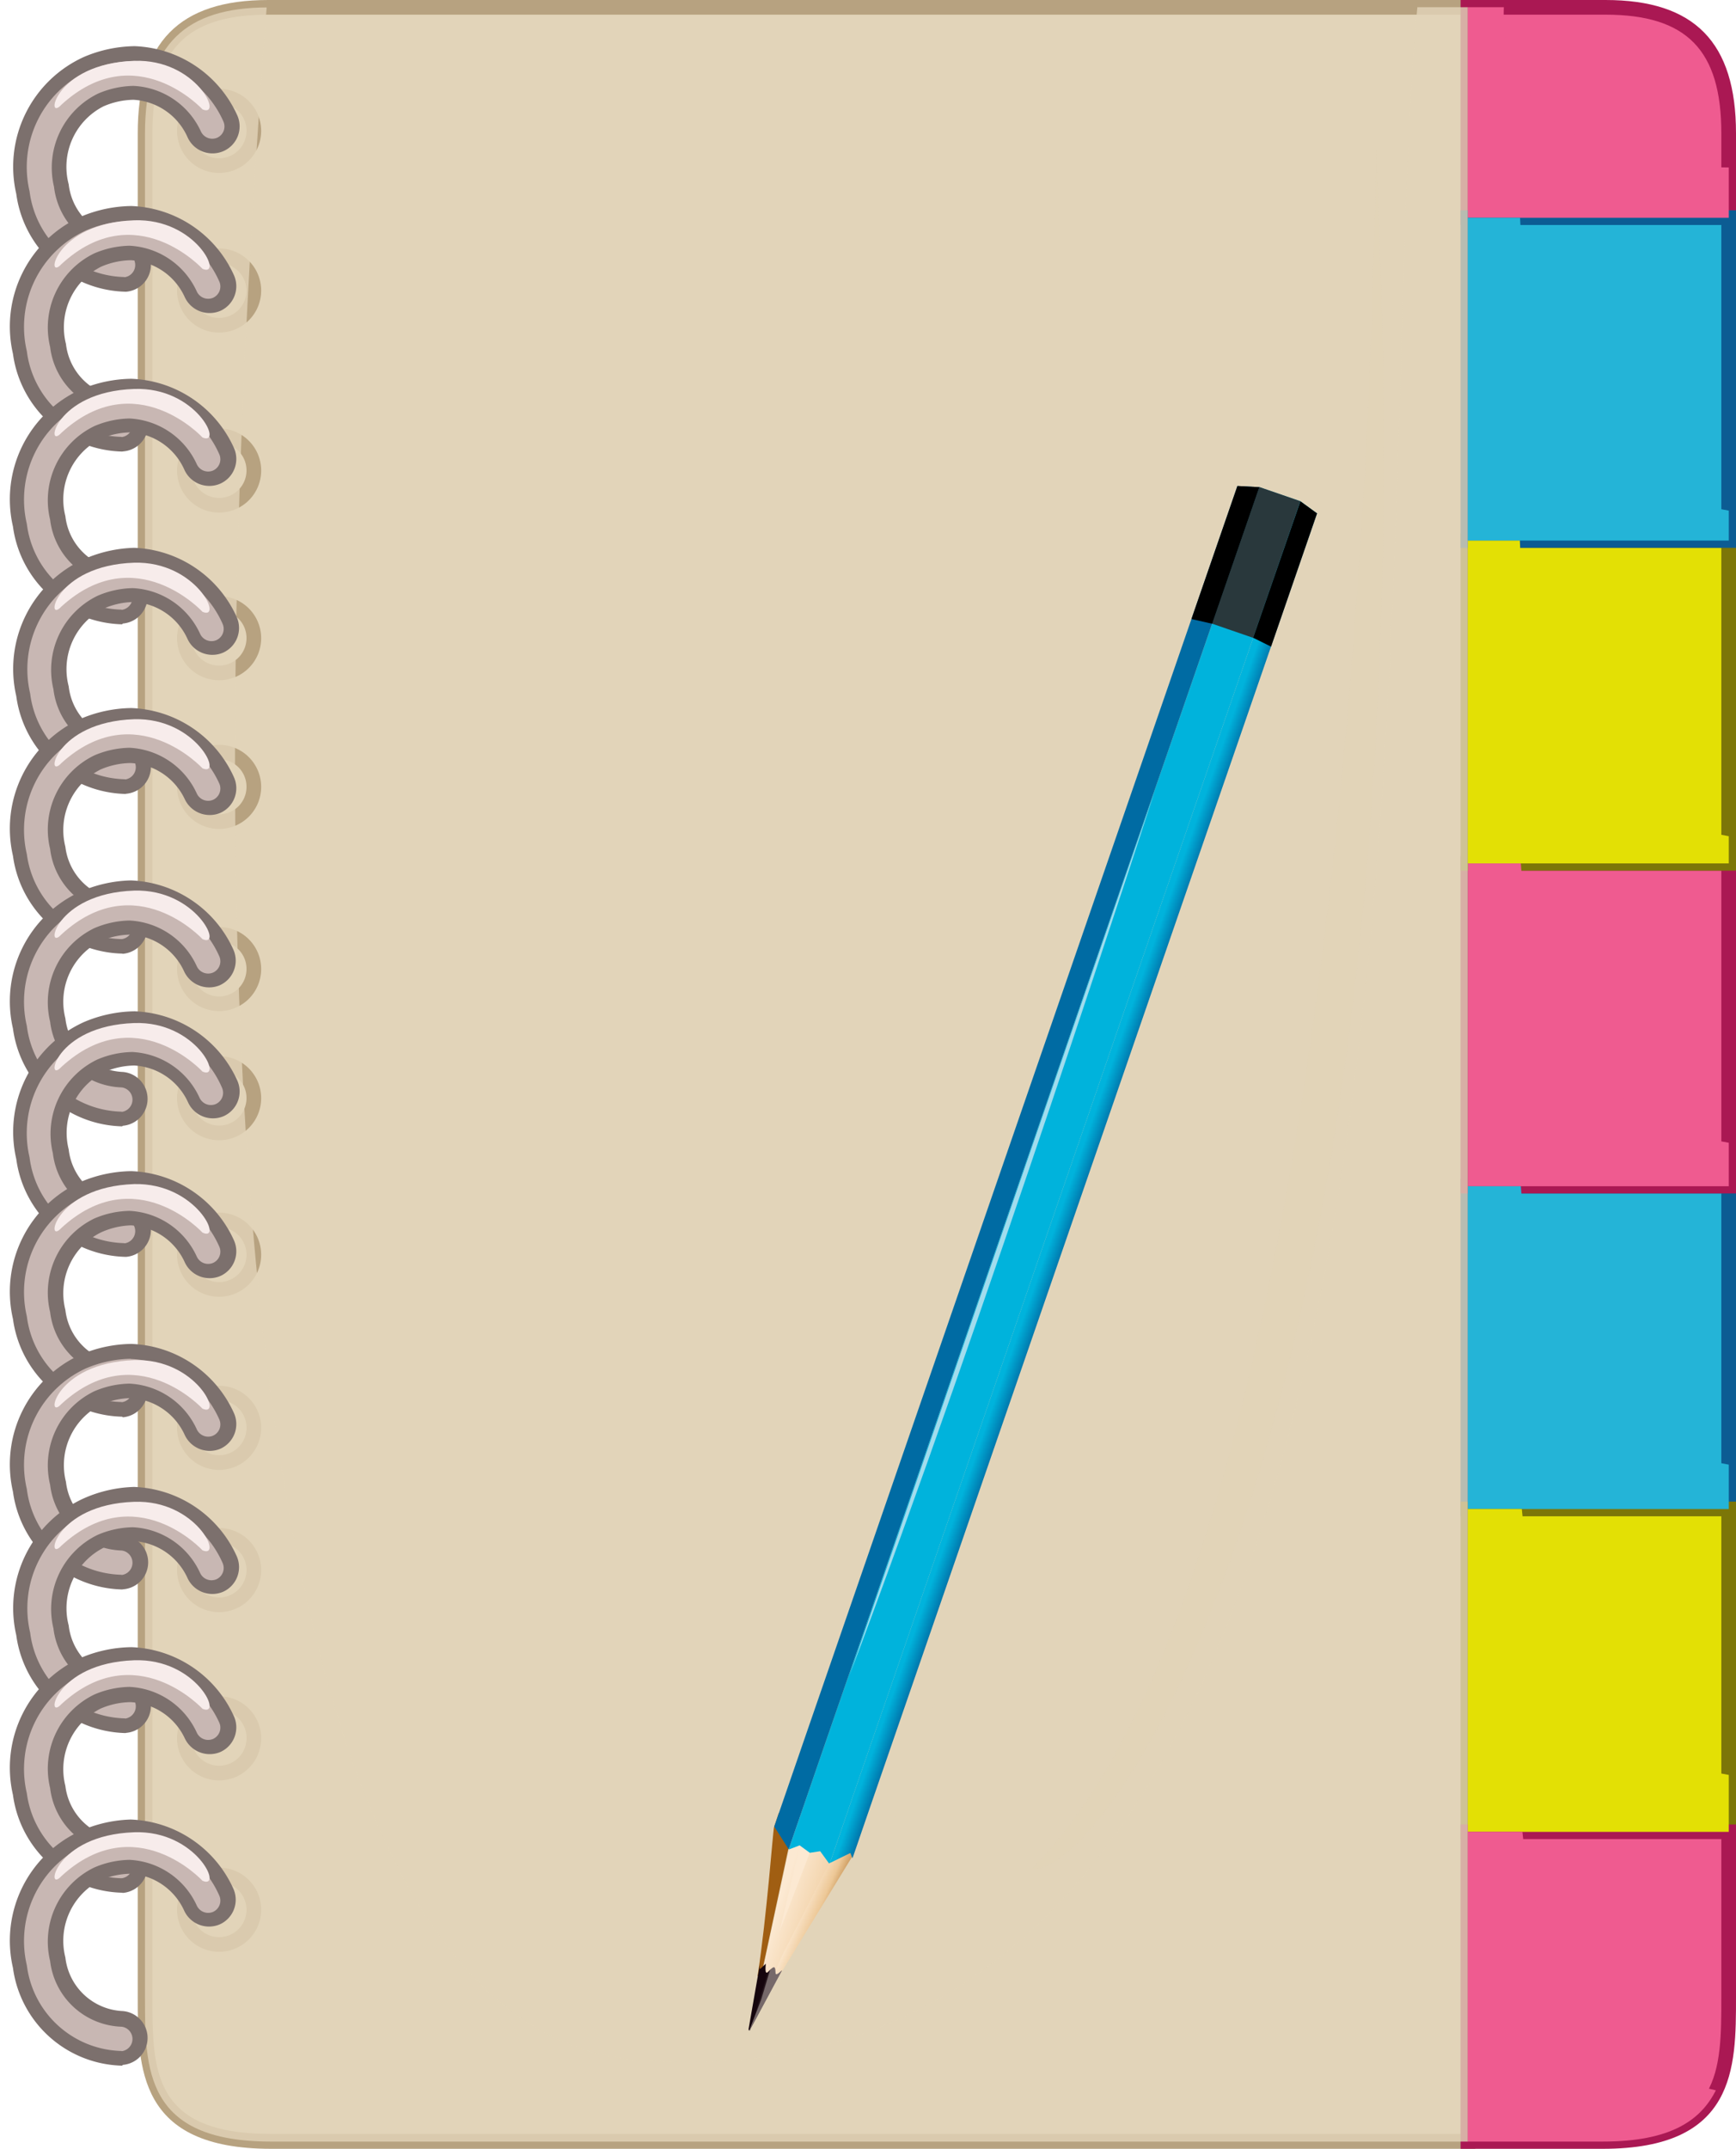 <svg xmlns="http://www.w3.org/2000/svg" xmlns:xlink="http://www.w3.org/1999/xlink" viewBox="-0.512 0 88.752 109.83"><defs><linearGradient id="a" x1="29.73" y1="468.62" x2="28.35" y2="468.37" gradientTransform="matrix(.95 .33 .33 -.95 -141.66 530.12)" gradientUnits="userSpaceOnUse"><stop offset="0" stop-color="#fce9d2"/><stop offset=".45" stop-color="#edc897"/><stop offset="1" stop-color="#a05e12"/></linearGradient><linearGradient id="b" x1="30.03" y1="468.92" x2="32.18" y2="468.77" xlink:href="#a"/><linearGradient id="c" x1="28.74" y1="468.71" x2="35.18" y2="468.78" xlink:href="#a"/><linearGradient id="d" x1="30.18" y1="470.03" x2="31.57" y2="470.22" xlink:href="#a"/><linearGradient id="e" x1="27.24" y1="470.47" x2="28.43" y2="470.53" gradientTransform="matrix(.94 .34 .34 -.94 -147.36 535.29)" gradientUnits="userSpaceOnUse"><stop offset=".04" stop-color="#15050d"/><stop offset=".4" stop-color="#807473"/><stop offset=".51" stop-color="#aea4a2"/><stop offset=".79" stop-color="#15050d"/></linearGradient><linearGradient id="f" x1="27.99" y1="507.8" x2="30.11" y2="507.8" gradientTransform="matrix(.95 .33 .33 -.95 -141.66 530.12)" gradientUnits="userSpaceOnUse"><stop offset=".34" stop-color="#006ba3"/><stop offset=".9" stop-color="#00b3dc"/></linearGradient><linearGradient id="g" x1="30.52" y1="507.82" x2="32.61" y2="507.82" gradientTransform="matrix(.95 .33 .33 -.95 -141.66 530.12)" gradientUnits="userSpaceOnUse"><stop offset=".1" stop-color="#00b3dc"/><stop offset=".55" stop-color="#006ba3"/></linearGradient></defs><title>Depositphotos_67128339_06</title><g data-name="Layer 2"><g data-name="Layer 1" style="isolation:isolate"><path d="M31 .37H13.2c-4.11 0-6.3 1.78-6.3 6.44v95.26c0 3.7 0 7.39 6.43 7.39h61.2V.37z" fill="#e2d4b9"/><path d="M74.91 109.83H13.34c-6.81 0-6.81-4.13-6.81-7.77V6.81C6.53 2.16 8.65 0 13.2 0h61.71zM13.2.75C9 .75 7.28 2.56 7.28 6.81v95.26c0 3.76 0 7 6.06 7h60.82V.75z" fill="#b7a280"/><path d="M74.53 77.13h13.34v-16.5H74.53z" fill="#24b4d7"/><path d="M88.24 77.5H74.16V60.25h14.08zm-13.33-.75h12.58V61H74.91z" fill="#0c5c93"/><path d="M74.53 60.63h13.34v-16.5H74.53z" fill="#ef5b90"/><path d="M88.24 61H74.16V43.75h14.08zm-13.33-.75h12.58V44.5H74.91z" fill="#aa1853"/><path d="M74.53 93.63h13.34v-16.5H74.53z" fill="#e3e005"/><path d="M88.24 94H74.16V76.75h14.08zm-13.33-.75h12.58V77.5H74.91z" fill="#7c7608"/><path d="M74.53 109.46h6.9c6.43 0 6.43-3.7 6.43-7.39v-8.44H74.53z" fill="#ef5b90"/><path d="M81.43 109.83h-7.27V93.25h14.08v8.82c0 3.64 0 7.76-6.81 7.76zm-6.53-.75h6.53c6.06 0 6.06-3.25 6.06-7V94H74.91z" fill="#aa1853"/><path d="M87.87 6.81c0-4.65-2.19-6.43-6.3-6.43h-7v10.75h13.3z" fill="#ef5b90"/><path d="M88.24 11.5H74.16V0h7.41c4.55 0 6.67 2.16 6.67 6.81zm-13.33-.75h12.58V6.81c0-4.25-1.77-6.06-5.92-6.06h-6.66z" fill="#aa1853"/><path d="M74.53 27.63v16.5h13.34v-16.5z" fill="#e3e005"/><path d="M88.24 44.5H74.16V27.25h14.08zm-13.33-.75h12.58V28H74.91z" fill="#7c7608"/><path d="M87.87 11.13H74.53v16.5h13.34z" fill="#24b4d7"/><path d="M88.24 28H74.16V10.75h14.08zm-13.33-.75h12.58V11.5H74.91z" fill="#0c5c93"/><g style="mix-blend-mode:multiply"><circle cx="10.69" cy="6.69" r="1.78" fill="#e2d4b9"/><path d="M10.69 8.84a2.15 2.15 0 1 1 2.15-2.15 2.15 2.15 0 0 1-2.15 2.15zm0-3.55a1.4 1.4 0 1 0 1.4 1.4 1.4 1.4 0 0 0-1.4-1.41z" fill="#b7a280"/><circle cx="10.69" cy="14.86" r="1.78" fill="#e2d4b9"/><path d="M10.69 17a2.15 2.15 0 1 1 2.15-2.15A2.15 2.15 0 0 1 10.69 17zm0-3.55a1.4 1.4 0 1 0 1.4 1.4 1.4 1.4 0 0 0-1.4-1.39z" fill="#b7a280"/><circle cx="10.69" cy="24.05" r="1.78" fill="#e2d4b9"/><path d="M10.69 26.2a2.15 2.15 0 1 1 2.15-2.2 2.15 2.15 0 0 1-2.15 2.2zm0-3.55a1.4 1.4 0 1 0 1.4 1.4 1.4 1.4 0 0 0-1.4-1.41z" fill="#b7a280"/><circle cx="10.69" cy="32.61" r="1.78" fill="#e2d4b9"/><path d="M10.69 34.77a2.15 2.15 0 1 1 2.15-2.15 2.15 2.15 0 0 1-2.15 2.15zm0-3.55a1.4 1.4 0 1 0 1.4 1.4 1.4 1.4 0 0 0-1.4-1.41z" fill="#b7a280"/><circle cx="10.69" cy="40.21" r="1.78" fill="#e2d4b9"/><path d="M10.69 42.37a2.15 2.15 0 1 1 2.15-2.15 2.15 2.15 0 0 1-2.15 2.15zm0-3.55a1.4 1.4 0 1 0 1.4 1.4 1.4 1.4 0 0 0-1.4-1.41z" fill="#b7a280"/><circle cx="10.69" cy="49.52" r="1.78" fill="#e2d4b9"/><path d="M10.69 51.68a2.15 2.15 0 1 1 2.15-2.15 2.15 2.15 0 0 1-2.15 2.15zm0-3.55a1.4 1.4 0 1 0 1.4 1.4 1.4 1.4 0 0 0-1.4-1.41z" fill="#b7a280"/><circle cx="10.69" cy="56.12" r="1.78" fill="#e2d4b9"/><path d="M10.69 58.28a2.15 2.15 0 1 1 2.15-2.15 2.15 2.15 0 0 1-2.15 2.15zm0-3.55a1.4 1.4 0 1 0 1.4 1.4 1.4 1.4 0 0 0-1.4-1.41z" fill="#b7a280"/><circle cx="10.69" cy="64.13" r="1.78" fill="#e2d4b9"/><path d="M10.69 66.28a2.15 2.15 0 1 1 2.15-2.15 2.15 2.15 0 0 1-2.15 2.15zm0-3.55a1.4 1.4 0 1 0 1.4 1.4 1.4 1.4 0 0 0-1.4-1.4z" fill="#b7a280"/><circle cx="10.69" cy="72.98" r="1.78" fill="#e2d4b9"/><path d="M10.69 75.13A2.15 2.15 0 1 1 12.84 73a2.15 2.15 0 0 1-2.15 2.13zm0-3.55a1.4 1.4 0 1 0 1.4 1.4 1.4 1.4 0 0 0-1.4-1.41z" fill="#b7a280"/><circle cx="10.69" cy="80.25" r="1.78" fill="#e2d4b9"/><path d="M10.69 82.4a2.15 2.15 0 1 1 2.15-2.15 2.15 2.15 0 0 1-2.15 2.15zm0-3.55a1.4 1.4 0 1 0 1.4 1.4 1.4 1.4 0 0 0-1.4-1.4z" fill="#b7a280"/><circle cx="10.69" cy="88.82" r="1.78" fill="#e2d4b9"/><path d="M10.69 91a2.15 2.15 0 1 1 2.15-2.15A2.15 2.15 0 0 1 10.69 91zm0-3.55a1.4 1.4 0 1 0 1.4 1.4 1.4 1.4 0 0 0-1.4-1.43z" fill="#b7a280"/><circle cx="10.69" cy="97.61" r="1.78" fill="#e2d4b9"/><path d="M10.69 99.76a2.15 2.15 0 1 1 2.15-2.15 2.15 2.15 0 0 1-2.15 2.15zm0-3.55a1.4 1.4 0 1 0 1.4 1.4 1.4 1.4 0 0 0-1.4-1.4z" fill="#b7a280"/></g><path d="M71.95.37c-2.54 25 3.93 108.38-39.86 104.92C5.06 103.17 12 15.73 13.12.38 9.07.4 6.9 2.19 6.9 6.81v95.26c0 3.7 0 7.39 6.43 7.39h61.2V.37z" fill="#e2d4b9" style="mix-blend-mode:multiply" opacity=".8"/><path d="M76.37.37h-1.84v10.76h13.34V8.56C77.51 8.48 76.26 3.25 76.37.37z" fill="#ef5b90" style="mix-blend-mode:multiply"/><path d="M77.2 11.13h-2.67v16.5h13.34V26.1c-9.01-1.58-10.49-10.58-10.67-14.97z" fill="#24b4d7" style="mix-blend-mode:multiply"/><path d="M77.19 27.63h-2.66v16.5h13.34v-1.39C78.76 41.15 77.34 32 77.19 27.63z" fill="#e3e005" style="mix-blend-mode:multiply"/><path d="M77.24 44.13h-2.7v16.5h13.33v-2.22c-8.56-1.5-10.33-9.7-10.63-14.28z" fill="#ef5b90" style="mix-blend-mode:multiply"/><path d="M77.24 60.63h-2.71v16.5h13.34v-2.27c-8.53-1.5-10.31-9.64-10.63-14.23z" fill="#24b4d7" style="mix-blend-mode:multiply"/><path d="M77.29 77.13h-2.76v16.5h13.34v-2.91c-8.15-1.43-10.14-8.92-10.58-13.59z" fill="#e3e005" style="mix-blend-mode:multiply"/><path d="M77.32 93.63h-2.79v15.83h6.9c3.45 0 5-1.07 5.78-2.62-7.46-1.67-9.42-8.66-9.89-13.21z" fill="#ef5b90" style="mix-blend-mode:multiply"/><path d="M5.9 14.53A5.4 5.4 0 0 1 .66 9.85a5.79 5.79 0 0 1 3.23-6.58 5.45 5.45 0 0 1 7.35 2.79 1 1 0 0 1-1.83.82 3.49 3.49 0 0 0-4.76-1.76 3.84 3.84 0 0 0-2 4.36 3.45 3.45 0 0 0 3.3 3 1 1 0 0 1 0 2z" fill="#c8b7b3"/><path d="M5.9 14.91a5.77 5.77 0 0 1-5.58-5 6.16 6.16 0 0 1 3.46-7 6.81 6.81 0 0 1 2.59-.55 6 6 0 0 1 5.25 3.54 1.38 1.38 0 0 1-.7 1.82A1.4 1.4 0 0 1 9.07 7a3.22 3.22 0 0 0-2.76-1.9 4 4 0 0 0-1.52.33A3.47 3.47 0 0 0 3 9.42a3.09 3.09 0 0 0 2.94 2.74 1.38 1.38 0 0 1 0 2.75zm.44-11.79a6.08 6.08 0 0 0-2.34.5 5.42 5.42 0 0 0-3 6.16 5 5 0 0 0 4.85 4.38v.38-.37a.63.63 0 0 0 0-1.25 3.81 3.81 0 0 1-3.6-3.37 4.21 4.21 0 0 1 2.26-4.77 4.75 4.75 0 0 1 1.8-.39 4 4 0 0 1 3.45 2.33.64.64 0 0 0 .83.32.63.63 0 0 0 .32-.83 5.19 5.19 0 0 0-4.57-3.09z" fill="#7c706d"/><path d="M5.73 22.7A5.4 5.4 0 0 1 .49 18a5.79 5.79 0 0 1 3.23-6.57 5.45 5.45 0 0 1 7.35 2.79 1 1 0 0 1-1.82.78 3.49 3.49 0 0 0-4.76-1.76 3.84 3.84 0 0 0-2 4.36 3.45 3.45 0 0 0 3.3 3 1 1 0 0 1 0 2z" fill="#c8b7b3"/><path d="M5.73 23.08a5.77 5.77 0 0 1-5.58-5 6.16 6.16 0 0 1 3.46-7 6.81 6.81 0 0 1 2.59-.55 6 6 0 0 1 5.25 3.54 1.38 1.38 0 0 1-.7 1.82 1.4 1.4 0 0 1-1.81-.69 3.22 3.22 0 0 0-2.76-1.9 4 4 0 0 0-1.52.33 3.47 3.47 0 0 0-1.8 3.95 3.09 3.09 0 0 0 2.94 2.74 1.38 1.38 0 0 1 0 2.75zm.44-11.79a6.08 6.08 0 0 0-2.31.5 5.42 5.42 0 0 0-3 6.16 5 5 0 0 0 4.85 4.38v.38-.37a.63.63 0 0 0 0-1.25 3.81 3.81 0 0 1-3.66-3.36 4.21 4.21 0 0 1 2.26-4.78 4.75 4.75 0 0 1 1.8-.39 4 4 0 0 1 3.44 2.34.64.64 0 0 0 .83.32.63.63 0 0 0 .32-.83 5.19 5.19 0 0 0-4.53-3.1z" fill="#7c706d"/><path d="M5.73 31.53a5.4 5.4 0 0 1-5.24-4.68 5.79 5.79 0 0 1 3.23-6.57 5.45 5.45 0 0 1 7.35 2.79 1 1 0 0 1-1.83.82 3.49 3.49 0 0 0-4.76-1.76 3.84 3.84 0 0 0-2 4.36 3.45 3.45 0 0 0 3.3 3 1 1 0 0 1 0 2z" fill="#c8b7b3"/><path d="M5.73 31.91a5.77 5.77 0 0 1-5.58-5 6.16 6.16 0 0 1 3.46-7 6.81 6.81 0 0 1 2.59-.55 6 6 0 0 1 5.25 3.54 1.38 1.38 0 0 1-.7 1.82A1.4 1.4 0 0 1 8.91 24a3.22 3.22 0 0 0-2.76-1.9 4 4 0 0 0-1.52.33 3.47 3.47 0 0 0-1.8 3.95 3.09 3.09 0 0 0 2.94 2.74 1.38 1.38 0 0 1 0 2.75zm.44-11.79a6.08 6.08 0 0 0-2.31.5 5.42 5.42 0 0 0-3 6.16 5 5 0 0 0 4.85 4.38v.38-.37a.63.63 0 0 0 0-1.25 3.81 3.81 0 0 1-3.66-3.36 4.21 4.21 0 0 1 2.26-4.78 4.75 4.75 0 0 1 1.8-.39 4 4 0 0 1 3.44 2.34.64.64 0 0 0 .83.32.63.63 0 0 0 .32-.83 5.19 5.19 0 0 0-4.53-3.1z" fill="#7c706d"/><path d="M5.9 40.2a5.4 5.4 0 0 1-5.24-4.69 5.79 5.79 0 0 1 3.23-6.57 5.45 5.45 0 0 1 7.35 2.79 1 1 0 0 1-1.83.82 3.49 3.49 0 0 0-4.76-1.76 3.84 3.84 0 0 0-2 4.36 3.45 3.45 0 0 0 3.3 3 1 1 0 0 1 0 2z" fill="#c8b7b3"/><path d="M5.9 40.58a5.77 5.77 0 0 1-5.58-5 6.16 6.16 0 0 1 3.46-7A6.81 6.81 0 0 1 6.34 28a6 6 0 0 1 5.25 3.54 1.38 1.38 0 0 1-.7 1.82 1.4 1.4 0 0 1-1.81-.69 3.22 3.22 0 0 0-2.76-1.9 4 4 0 0 0-1.52.33A3.47 3.47 0 0 0 3 35.08a3.09 3.09 0 0 0 2.94 2.74 1.38 1.38 0 0 1 0 2.75zm.44-11.79a6.08 6.08 0 0 0-2.31.5 5.42 5.42 0 0 0-3 6.16 5 5 0 0 0 4.85 4.38v.38-.37a.63.63 0 0 0 0-1.25 3.81 3.81 0 0 1-3.66-3.36 4.21 4.21 0 0 1 2.26-4.78 4.75 4.75 0 0 1 1.8-.39 4 4 0 0 1 3.44 2.34.64.64 0 0 0 .83.32.63.63 0 0 0 .32-.83 5.19 5.19 0 0 0-4.53-3.1z" fill="#7c706d"/><path d="M5.73 48.37a5.4 5.4 0 0 1-5.24-4.69 5.79 5.79 0 0 1 3.23-6.58 5.45 5.45 0 0 1 7.35 2.79 1 1 0 0 1-1.83.82A3.49 3.49 0 0 0 4.49 39a3.84 3.84 0 0 0-2 4.36 3.45 3.45 0 0 0 3.3 3 1 1 0 0 1 0 2z" fill="#c8b7b3"/><path d="M5.73 48.74a5.77 5.77 0 0 1-5.58-5 6.16 6.16 0 0 1 3.46-7 6.81 6.81 0 0 1 2.59-.55 6 6 0 0 1 5.25 3.54 1.38 1.38 0 0 1-.7 1.82 1.41 1.41 0 0 1-1.81-.69A3.22 3.22 0 0 0 6.15 39a4 4 0 0 0-1.52.33 3.47 3.47 0 0 0-1.8 3.95A3.09 3.09 0 0 0 5.77 46a1.38 1.38 0 0 1 0 2.75zM6.17 37a6.08 6.08 0 0 0-2.31.5 5.42 5.42 0 0 0-3 6.16A5 5 0 0 0 5.71 48v.38V48a.63.63 0 0 0 0-1.25 3.81 3.81 0 0 1-3.66-3.36 4.21 4.21 0 0 1 2.26-4.78 4.75 4.75 0 0 1 1.8-.39 4 4 0 0 1 3.44 2.34.64.64 0 0 0 .83.32.63.63 0 0 0 .32-.83A5.19 5.19 0 0 0 6.17 37z" fill="#7c706d"/><path d="M5.73 57.2a5.4 5.4 0 0 1-5.24-4.69 5.79 5.79 0 0 1 3.23-6.57 5.45 5.45 0 0 1 7.35 2.79 1 1 0 0 1-1.83.82 3.49 3.49 0 0 0-4.76-1.76 3.84 3.84 0 0 0-2 4.36 3.45 3.45 0 0 0 3.3 3 1 1 0 0 1 0 2z" fill="#c8b7b3"/><path d="M5.73 57.57a5.77 5.77 0 0 1-5.58-5 6.16 6.16 0 0 1 3.46-7A6.81 6.81 0 0 1 6.17 45a6 6 0 0 1 5.25 3.54 1.38 1.38 0 0 1-.7 1.82 1.41 1.41 0 0 1-1.81-.69 3.22 3.22 0 0 0-2.76-1.9 4 4 0 0 0-1.52.33 3.47 3.47 0 0 0-1.8 3.95 3.09 3.09 0 0 0 2.94 2.74 1.38 1.38 0 0 1 0 2.75zm.44-11.79a6.08 6.08 0 0 0-2.31.5 5.42 5.42 0 0 0-3 6.16 5 5 0 0 0 4.85 4.38v.38-.37a.63.63 0 0 0 0-1.25 3.81 3.81 0 0 1-3.66-3.36 4.21 4.21 0 0 1 2.26-4.78 4.75 4.75 0 0 1 1.8-.39 4 4 0 0 1 3.44 2.34.64.64 0 0 0 .83.32.63.63 0 0 0 .32-.83 5.19 5.19 0 0 0-4.53-3.09z" fill="#7c706d"/><path d="M5.9 63.87a5.4 5.4 0 0 1-5.24-4.69 5.79 5.79 0 0 1 3.23-6.57 5.45 5.45 0 0 1 7.35 2.79 1 1 0 0 1-1.83.82 3.49 3.49 0 0 0-4.76-1.76 3.84 3.84 0 0 0-2 4.36 3.45 3.45 0 0 0 3.3 3 1 1 0 0 1 0 2z" fill="#c8b7b3"/><path d="M5.9 64.24a5.77 5.77 0 0 1-5.58-5 6.16 6.16 0 0 1 3.46-7 6.81 6.81 0 0 1 2.59-.55 6 6 0 0 1 5.25 3.54 1.38 1.38 0 0 1-.7 1.82 1.4 1.4 0 0 1-1.81-.69 3.22 3.22 0 0 0-2.76-1.9 4 4 0 0 0-1.52.33A3.47 3.47 0 0 0 3 58.75a3.09 3.09 0 0 0 2.94 2.74 1.38 1.38 0 0 1 0 2.75zm.44-11.79A6.08 6.08 0 0 0 4 53a5.42 5.42 0 0 0-3 6.16 5 5 0 0 0 4.85 4.38v.38-.37a.63.63 0 0 0 0-1.25 3.81 3.81 0 0 1-3.66-3.36 4.21 4.21 0 0 1 2.26-4.78 4.75 4.75 0 0 1 1.8-.39 4 4 0 0 1 3.44 2.34.64.64 0 0 0 .83.32.63.63 0 0 0 .32-.83 5.19 5.19 0 0 0-4.5-3.14z" fill="#7c706d"/><path d="M5.73 72a5.4 5.4 0 0 1-5.24-4.65 5.79 5.79 0 0 1 3.23-6.57 5.45 5.45 0 0 1 7.35 2.79 1 1 0 0 1-1.83.82 3.49 3.49 0 0 0-4.76-1.76 3.84 3.84 0 0 0-2 4.36 3.45 3.45 0 0 0 3.3 3 1 1 0 0 1 0 2z" fill="#c8b7b3"/><path d="M5.73 72.41a5.77 5.77 0 0 1-5.58-5 6.16 6.16 0 0 1 3.46-7 6.81 6.81 0 0 1 2.59-.55 6 6 0 0 1 5.25 3.54 1.38 1.38 0 0 1-.7 1.82 1.4 1.4 0 0 1-1.81-.69 3.22 3.22 0 0 0-2.76-1.9 4 4 0 0 0-1.55.37 3.47 3.47 0 0 0-1.8 3.95 3.09 3.09 0 0 0 2.94 2.74 1.38 1.38 0 0 1 0 2.75zm.44-11.79a6.08 6.08 0 0 0-2.31.5 5.42 5.42 0 0 0-3 6.16 5 5 0 0 0 4.85 4.38v.38-.37a.63.63 0 0 0 0-1.25 3.81 3.81 0 0 1-3.66-3.36 4.21 4.21 0 0 1 2.26-4.78 4.75 4.75 0 0 1 1.8-.39 4 4 0 0 1 3.44 2.34.64.64 0 0 0 .83.32.63.63 0 0 0 .32-.83 5.19 5.19 0 0 0-4.53-3.1z" fill="#7c706d"/><path d="M5.73 80.87a5.4 5.4 0 0 1-5.24-4.69 5.79 5.79 0 0 1 3.23-6.58 5.45 5.45 0 0 1 7.35 2.79 1 1 0 0 1-1.83.82 3.49 3.49 0 0 0-4.76-1.76 3.84 3.84 0 0 0-2 4.36 3.45 3.45 0 0 0 3.3 3 1 1 0 0 1 0 2z" fill="#c8b7b3"/><path d="M5.73 81.24a5.77 5.77 0 0 1-5.58-5 6.16 6.16 0 0 1 3.46-7 6.81 6.81 0 0 1 2.59-.55 6 6 0 0 1 5.25 3.54 1.38 1.38 0 0 1-.7 1.82 1.41 1.41 0 0 1-1.81-.69 3.22 3.22 0 0 0-2.76-1.9 4 4 0 0 0-1.52.33 3.47 3.47 0 0 0-1.8 3.95 3.09 3.09 0 0 0 2.94 2.74 1.38 1.38 0 0 1 0 2.75zm.44-11.79a6.08 6.08 0 0 0-2.31.5 5.42 5.42 0 0 0-3 6.16 5 5 0 0 0 4.85 4.38v.38-.37a.63.63 0 0 0 0-1.25 3.81 3.81 0 0 1-3.66-3.36 4.21 4.21 0 0 1 2.26-4.78 4.75 4.75 0 0 1 1.8-.39 4 4 0 0 1 3.44 2.34.64.64 0 0 0 .83.32.63.63 0 0 0 .32-.83 5.19 5.19 0 0 0-4.53-3.09z" fill="#7c706d"/><path d="M5.9 88.2a5.4 5.4 0 0 1-5.24-4.69 5.79 5.79 0 0 1 3.23-6.57 5.45 5.45 0 0 1 7.35 2.79 1 1 0 0 1-1.83.82 3.49 3.49 0 0 0-4.76-1.76 3.84 3.84 0 0 0-2 4.36 3.45 3.45 0 0 0 3.3 3 1 1 0 0 1 0 2z" fill="#c8b7b3"/><path d="M5.9 88.58a5.77 5.77 0 0 1-5.58-5 6.16 6.16 0 0 1 3.46-7A6.81 6.81 0 0 1 6.34 76a6 6 0 0 1 5.25 3.54 1.38 1.38 0 0 1-.7 1.82 1.4 1.4 0 0 1-1.81-.69 3.22 3.22 0 0 0-2.76-1.9 4 4 0 0 0-1.52.33A3.47 3.47 0 0 0 3 83.08a3.09 3.09 0 0 0 2.94 2.74 1.38 1.38 0 0 1 0 2.75zm.44-11.79a6.08 6.08 0 0 0-2.31.5 5.42 5.42 0 0 0-3 6.16 5 5 0 0 0 4.85 4.38v.38-.37a.63.63 0 0 0 0-1.25 3.81 3.81 0 0 1-3.66-3.36 4.21 4.21 0 0 1 2.26-4.78 4.75 4.75 0 0 1 1.8-.39 4 4 0 0 1 3.44 2.34.64.64 0 0 0 .83.32.63.63 0 0 0 .32-.83 5.19 5.19 0 0 0-4.53-3.1z" fill="#7c706d"/><path d="M5.73 96.37a5.4 5.4 0 0 1-5.24-4.69 5.79 5.79 0 0 1 3.23-6.57 5.45 5.45 0 0 1 7.35 2.79 1 1 0 0 1-1.83.82A3.49 3.49 0 0 0 4.49 87a3.84 3.84 0 0 0-2 4.36 3.45 3.45 0 0 0 3.3 3 1 1 0 0 1 0 2z" fill="#c8b7b3"/><path d="M5.73 96.74a5.77 5.77 0 0 1-5.58-5 6.16 6.16 0 0 1 3.46-7 6.81 6.81 0 0 1 2.59-.55 6 6 0 0 1 5.25 3.54 1.38 1.38 0 0 1-.7 1.82 1.41 1.41 0 0 1-1.81-.69A3.22 3.22 0 0 0 6.15 87a4 4 0 0 0-1.52.33 3.47 3.47 0 0 0-1.8 3.95A3.09 3.09 0 0 0 5.77 94a1.38 1.38 0 0 1 0 2.75zM6.17 85a6.08 6.08 0 0 0-2.31.5 5.42 5.42 0 0 0-3 6.16A5 5 0 0 0 5.71 96v.38V96a.63.63 0 0 0 0-1.25 3.81 3.81 0 0 1-3.66-3.36 4.21 4.21 0 0 1 2.26-4.78 4.75 4.75 0 0 1 1.8-.39 4 4 0 0 1 3.44 2.34.64.64 0 0 0 .83.32.63.63 0 0 0 .32-.83A5.19 5.19 0 0 0 6.17 85z" fill="#7c706d"/><path d="M5.73 105.2a5.4 5.4 0 0 1-5.21-4.69 5.79 5.79 0 0 1 3.23-6.57 5.45 5.45 0 0 1 7.35 2.79 1 1 0 0 1-1.83.82 3.49 3.49 0 0 0-4.76-1.76 3.84 3.84 0 0 0-2 4.36 3.45 3.45 0 0 0 3.3 3 1 1 0 0 1 0 2z" fill="#c8b7b3"/><path d="M5.73 105.58a5.77 5.77 0 0 1-5.58-5 6.16 6.16 0 0 1 3.46-7A6.81 6.81 0 0 1 6.17 93a6 6 0 0 1 5.25 3.54 1.38 1.38 0 0 1-.7 1.82 1.4 1.4 0 0 1-1.81-.69 3.22 3.22 0 0 0-2.76-1.9 4 4 0 0 0-1.52.33 3.47 3.47 0 0 0-1.8 3.95 3.09 3.09 0 0 0 2.94 2.74 1.38 1.38 0 0 1 0 2.75zm.44-11.79a6.08 6.08 0 0 0-2.31.5 5.42 5.42 0 0 0-3 6.16 5 5 0 0 0 4.85 4.38v.38-.37a.63.63 0 0 0 0-1.25 3.81 3.81 0 0 1-3.66-3.36 4.21 4.21 0 0 1 2.26-4.78 4.75 4.75 0 0 1 1.8-.39 4 4 0 0 1 3.44 2.34.64.64 0 0 0 .83.32.63.63 0 0 0 .32-.83 5.19 5.19 0 0 0-4.53-3.1z" fill="#7c706d"/><path d="M9.84 5.59s-3.42-3.72-7.21-.24c-.85.93-.38-2.1 3.72-2.24C9.54 3 10.92 6.05 9.84 5.59z" fill="#f7eceb"/><path d="M9.84 13.74S6.42 10 2.63 13.5c-.85.93-.38-2.1 3.72-2.24 3.19-.11 4.57 2.95 3.49 2.48z" fill="#f7eceb"/><path d="M9.84 22.36s-3.42-3.72-7.21-.24c-.85.93-.38-2.1 3.72-2.24 3.19-.11 4.57 2.94 3.49 2.48z" fill="#f7eceb"/><path d="M9.84 31.27S6.42 27.55 2.63 31c-.85.93-.38-2.1 3.72-2.24 3.19-.08 4.57 2.98 3.49 2.51z" fill="#f7eceb"/><path d="M9.84 39.27S6.42 35.55 2.63 39c-.85.93-.38-2.1 3.72-2.24 3.19-.08 4.57 2.98 3.49 2.51z" fill="#f7eceb"/><path d="M9.84 48s-3.42-3.72-7.21-.24c-.85.93-.38-2.1 3.72-2.24 3.19-.09 4.57 2.97 3.49 2.48z" fill="#f7eceb"/><path d="M9.84 54.77s-3.42-3.72-7.21-.24c-.85.93-.38-2.1 3.72-2.24 3.19-.11 4.57 2.95 3.49 2.48z" fill="#f7eceb"/><path d="M9.84 63s-3.42-3.72-7.21-.24c-.85.93-.38-2.1 3.72-2.24 3.19-.07 4.57 2.99 3.49 2.48z" fill="#f7eceb"/><path d="M9.84 72s-3.42-3.72-7.21-.24c-.85.93-.38-2.1 3.72-2.24 3.19-.1 4.57 2.96 3.49 2.48z" fill="#f7eceb"/><path d="M9.84 79.24S6.42 75.52 2.63 79c-.85.93-.38-2.1 3.72-2.24 3.19-.11 4.57 2.94 3.49 2.48z" fill="#f7eceb"/><path d="M9.84 87.34s-3.42-3.72-7.21-.24c-.85.93-.38-2.1 3.72-2.24 3.19-.11 4.57 2.94 3.49 2.48z" fill="#f7eceb"/><path d="M9.84 96.13s-3.42-3.72-7.21-.24c-.85.93-.38-2.1 3.72-2.24 3.19-.11 4.57 2.95 3.49 2.48z" fill="#f7eceb"/><path d="M69.83 7.63s-.29 70.59-17.58 87.87C56 96.08 73 72.17 69.83 7.63z" style="mix-blend-mode:screen" fill="#e2d4b9" opacity=".5"/><path d="M67.9 27.32l-.9-.62-2.05-.7-1.12-.06-22 63.66-1.43 4.12-.07.24-.17.48c0 .24-.36 4.41-.83 7.54l-.48 2.76v.09l.06-.07 1.34-2.49L44.12 96v.05l.18-.54c.11-.3.24-.67.34-1L45.2 93l20.35-58.87z" style="mix-blend-mode:multiply" fill="#e2d4b9"/><path d="M39.06 93.39s.15-.43.24-.72c.39.08.36.6.74.68L38.4 101h-.18c.48-3.15.78-7.38.84-7.61z" fill="url(#a)"/><path d="M43.12 94.79l-3.93 6.42-.24-.08.42-1 .11-.25 3.06-6.61 1 .17c-.09.48-.32 1.08-.42 1.35z" fill="url(#b)"/><path d="M42.86 93.33l-3.37 6.58-.11.25-.42 1a4.21 4.21 0 0 0-.55-.12l1.78-8.24c.68.12 1.97.41 2.67.53z" fill="url(#c)"/><path d="M39.34 98.73l1.45-6.11c.44.09.35.18.79.27z" fill="url(#d)"/><path d="M39.47 100.7l-1.62 3c-.1.18-.09 0-.09 0l.59-3.38s-.05.3 0 .32l.29-.27c0 .07-.08.62.12.41s.32-.26.35-.05.01.27.36-.03z" fill="url(#e)"/><path fill="#00b3dc" d="M41.87 95.24l-.45-.62-.53.08-.52-.38-.55.21-.01-.01 1.78-5.17L63.87 24.9l2.1.72-22.64 65.5-1.41 4.1-.05.02z"/><path fill="url(#f)" d="M39.07 93.36l1.68-4.87 22-63.65 1.12.06-22.28 64.45-1.78 5.17-.74-1.16z"/><path fill="url(#g)" d="M42.96 94.71l-1.04.51 1.41-4.1 22.64-65.5.85.62-22.7 65.69-1.05 3.05-.11-.27z"/><path d="M39.13 100.71c0 .23 0 .32.34 0l-1.62 3c0 .05 0 .07-.06.08l.62-1.6.45-1.5c.2-.21.25-.17.27.02z" fill="#76696a" style="mix-blend-mode:multiply"/><path fill="#29383c" d="M61.455 31.877l2.413-6.985 2.098.725-2.413 6.984z"/><path d="M61.45 31.88l-1.05-.24 2.35-6.8 1.12.06-2.41 6.98h-.01z"/><path d="M63.55 32.61l2.42-6.99.85.62-2.35 6.81-.89-.44h-.03z"/><path d="M42.92 85.63l15.6-45.18s-8.81 27.23-15.6 45.18z" fill="#a2dced"/></g></g></svg>